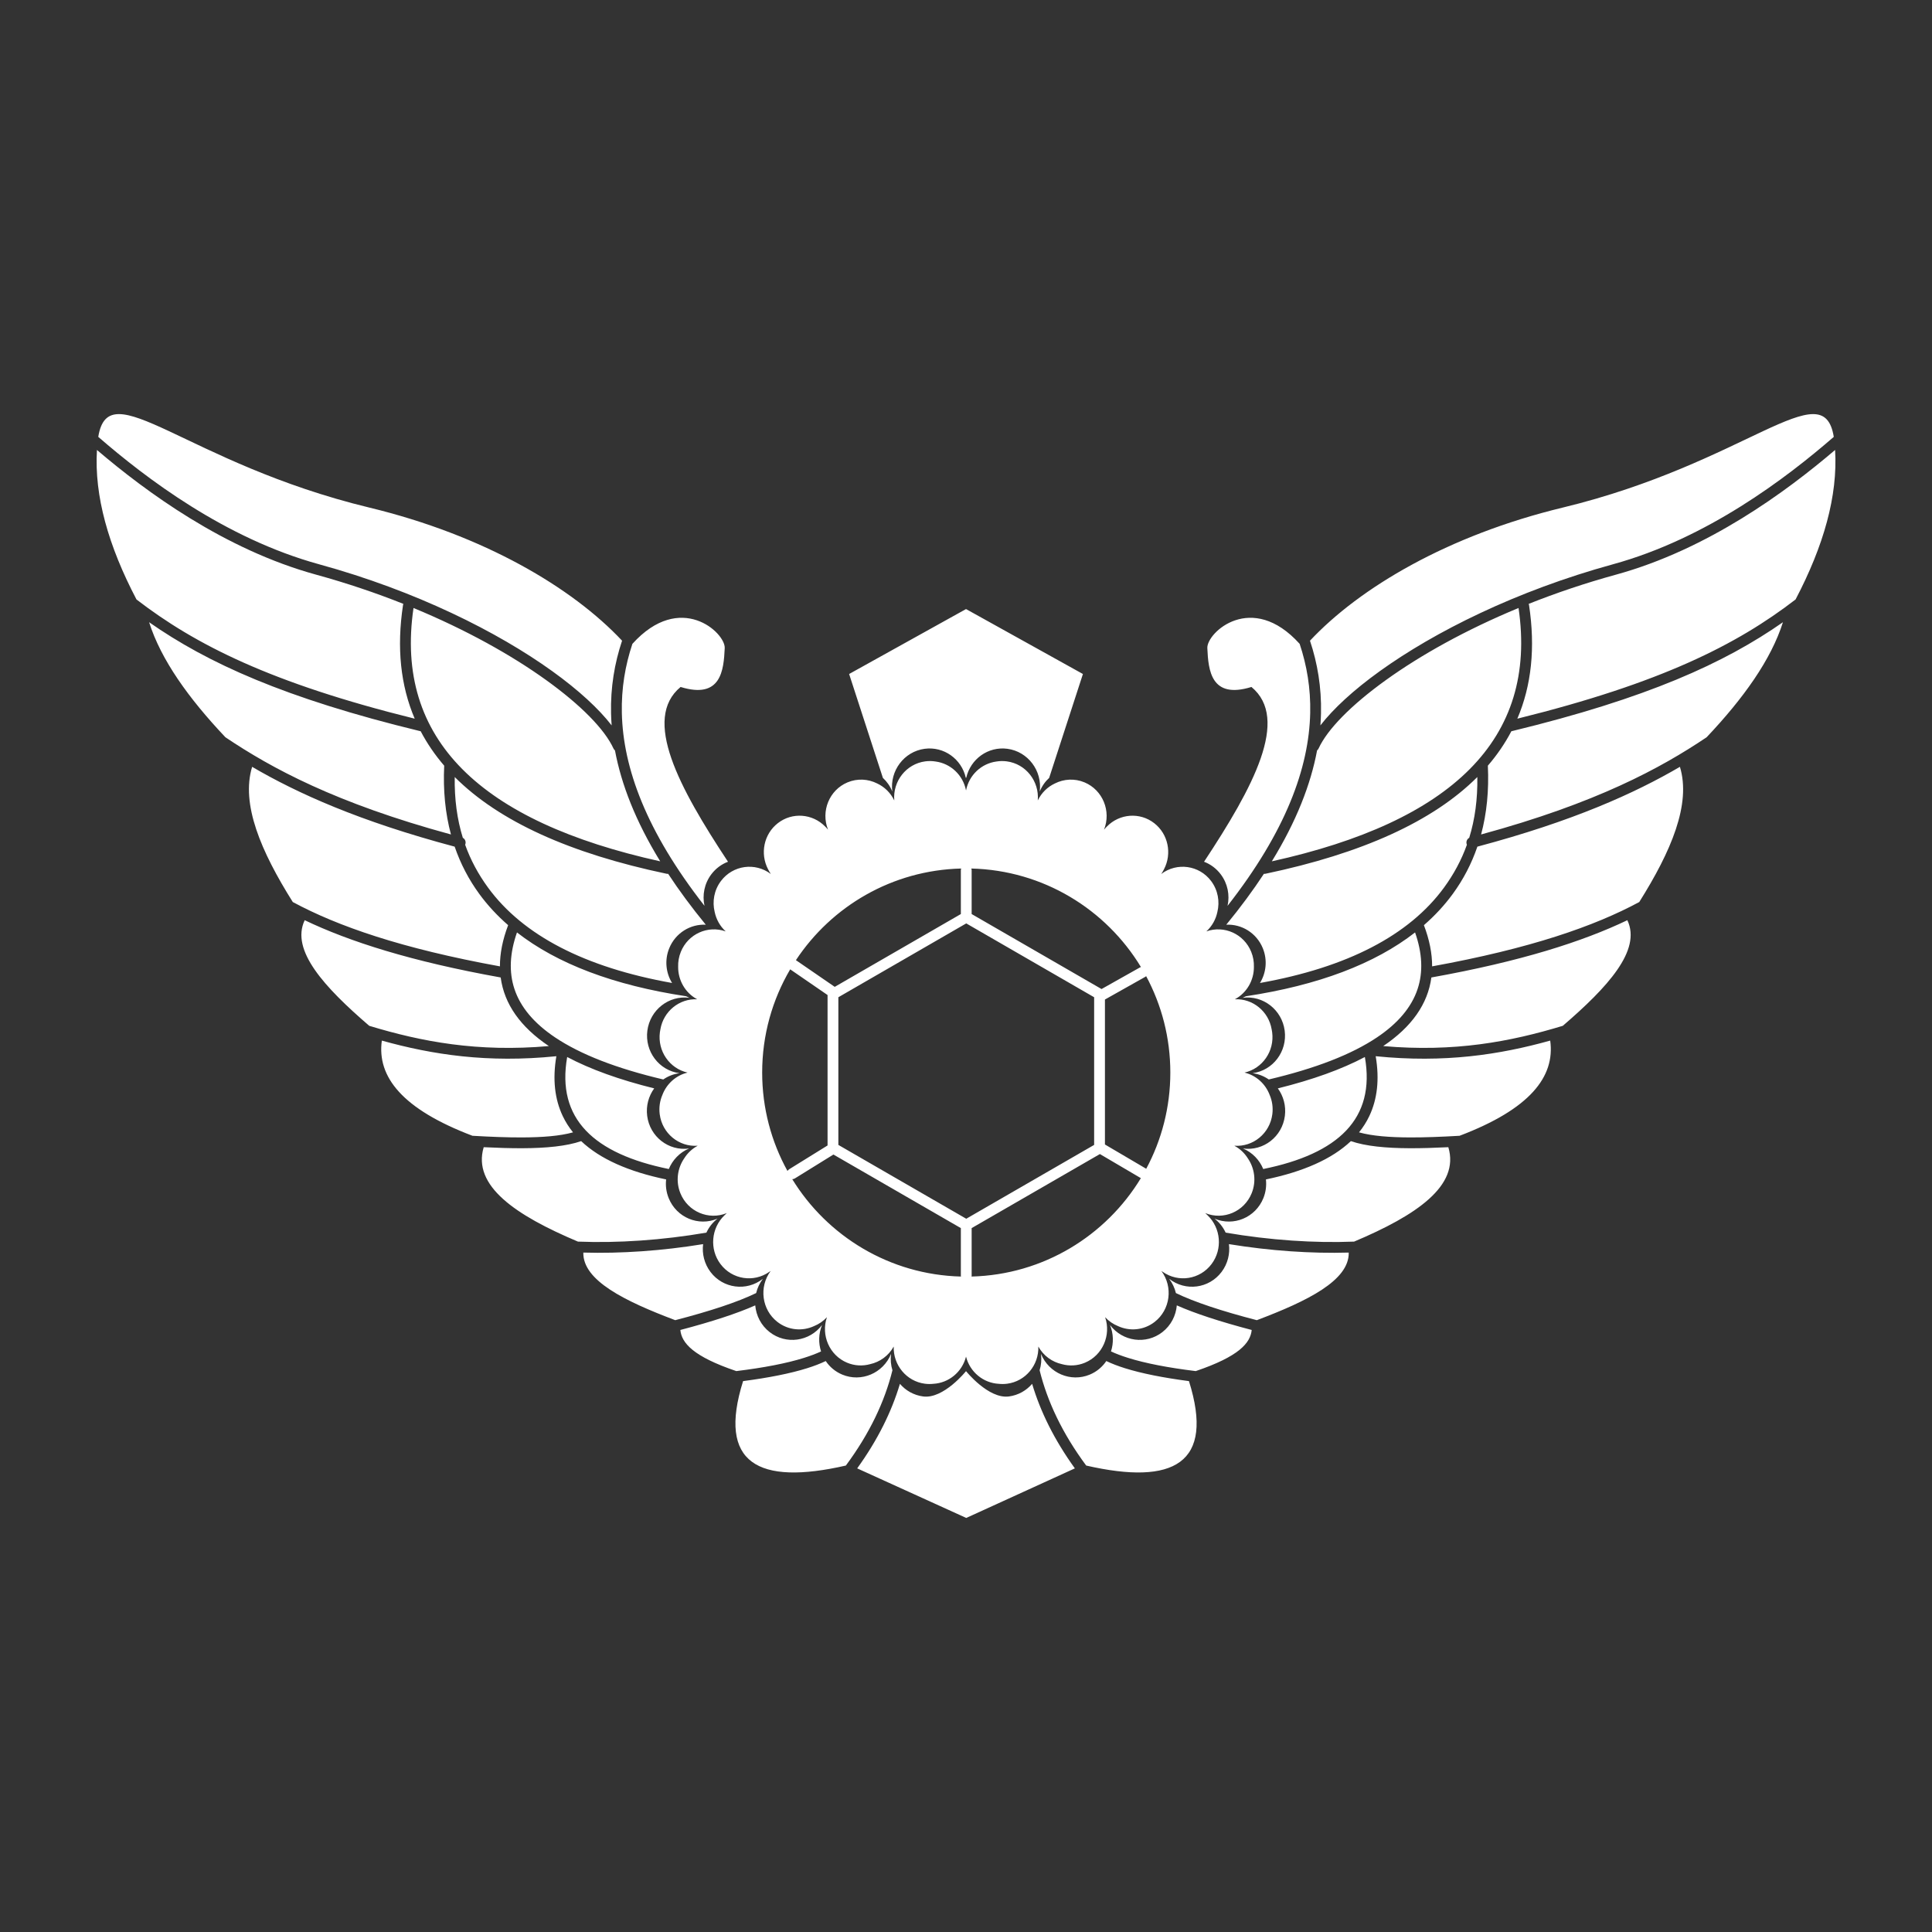 <?xml version="1.0" encoding="UTF-8" standalone="no"?>
<!DOCTYPE svg PUBLIC "-//W3C//DTD SVG 1.1//EN" "http://www.w3.org/Graphics/SVG/1.1/DTD/svg11.dtd">
<svg width="100%" height="100%" viewBox="0 0 1000 1000" version="1.1" xmlns="http://www.w3.org/2000/svg" xmlns:xlink="http://www.w3.org/1999/xlink" xml:space="preserve" xmlns:serif="http://www.serif.com/" style="fill-rule:evenodd;clip-rule:evenodd;stroke-linejoin:round;stroke-miterlimit:2;">
    <rect x="0" y="0" width="1000" height="1000" fill="#333333" stroke="none"/>
    <g transform="matrix(1.342,0,0,1.342,-170.871,-228.197)">
        <path d="M499.914,698.877C499.914,698.877 508.562,709.683 516.448,708.645C520.064,708.169 523.187,706.365 525.408,703.777C528.608,714.503 533.946,725.363 541.893,736.381L500,755.5L457.935,736.381C465.881,725.363 471.219,714.503 474.42,703.777C476.64,706.365 479.764,708.169 483.379,708.645C491.265,709.683 499.914,698.877 499.914,698.877ZM528.297,698.541C528.907,696.563 529.111,694.421 528.823,692.229C531.884,699.709 540.331,703.282 547.675,700.203C550.344,699.084 552.502,697.24 554.021,694.986C556.09,695.976 558.464,696.894 561.138,697.733C567.635,699.774 575.962,701.424 585.899,702.725C595.886,734.535 580.041,743.015 546.258,735.292C537.041,722.842 531.284,710.61 528.297,698.541ZM471.531,698.541C470.92,696.563 470.716,694.421 471.005,692.229C467.944,699.709 459.496,703.282 452.152,700.203C449.483,699.084 447.325,697.24 445.807,694.986C443.738,695.976 441.363,696.894 438.689,697.733C432.193,699.774 423.866,701.424 413.928,702.725C403.941,734.535 419.786,743.015 453.569,735.292C462.786,722.842 468.544,710.61 471.531,698.541ZM511.643,463.752C512.932,463.541 514.271,463.513 515.628,463.691C522.978,464.659 528.211,471.339 527.59,478.774C529.029,475.773 531.411,473.51 534.218,472.202C537.671,470.472 541.805,470.199 545.627,471.801C552.637,474.74 555.98,482.889 553.137,490.043C553.495,489.6 553.874,489.185 554.272,488.799C559.119,483.854 566.934,483.197 572.505,487.538C577.93,491.764 579.398,499.304 576.286,505.268C575.976,505.91 575.613,506.534 575.197,507.136C581.261,502.551 589.836,503.733 594.43,509.828C597.092,513.359 597.843,517.778 596.852,521.799C596.263,524.606 594.831,527.241 592.609,529.272C599.483,526.838 607.105,530.243 609.908,537.154C610.676,539.048 611.006,541.017 610.945,542.945C610.985,548.073 608.248,552.967 603.616,555.453C610.51,555.145 616.621,560.097 617.798,567.072C617.875,567.436 617.938,567.804 617.988,568.178C618.947,575.464 614.237,582.178 607.318,583.731C611.859,584.812 615.425,588.123 617.023,592.346C617.992,594.608 618.39,597.154 618.057,599.77C617.113,607.182 610.641,612.476 603.401,611.946C605.585,613.108 607.35,614.804 608.605,616.809C611.227,620.623 611.947,625.667 610.081,630.269C607.196,637.382 599.205,640.781 592.18,637.921C592.501,638.201 592.807,638.493 593.098,638.797C598.202,643.701 598.949,651.829 594.603,657.594C590.119,663.542 581.845,664.811 575.812,660.608C575.625,660.49 575.441,660.367 575.258,660.24C579.846,666.41 578.702,675.19 572.678,679.884C568.482,683.154 563.014,683.588 558.498,681.491C556.669,680.752 554.978,679.608 553.567,678.077C555.933,685.054 552.583,692.777 545.8,695.621C542.87,696.849 539.757,696.976 536.908,696.188C533.149,695.365 529.786,692.964 527.806,689.399C528.028,696.528 522.902,702.796 515.801,703.731C514.696,703.876 513.603,703.885 512.541,703.769C506.571,703.456 501.414,699.222 499.914,693.281C498.412,699.223 493.256,703.456 487.286,703.769C486.224,703.885 485.132,703.876 484.026,703.731C476.925,702.796 471.8,696.528 472.021,689.399C470.041,692.964 466.678,695.365 462.919,696.188C460.07,696.976 456.957,696.849 454.027,695.621C447.244,692.777 443.895,685.054 446.261,678.077C444.849,679.608 443.158,680.752 441.329,681.491C436.814,683.588 431.345,683.154 427.149,679.884C421.125,675.19 419.981,666.41 424.569,660.24C424.387,660.367 424.202,660.49 424.016,660.608C417.982,664.811 409.708,663.542 405.224,657.594C400.879,651.829 401.626,643.701 406.73,638.797C407.02,638.493 407.326,638.201 407.648,637.921C400.622,640.781 392.632,637.382 389.747,630.269C387.88,625.667 388.601,620.623 391.223,616.809C392.477,614.805 394.242,613.108 396.426,611.946C389.186,612.476 382.714,607.182 381.77,599.77C381.437,597.154 381.836,594.608 382.804,592.346C384.402,588.124 387.968,584.813 392.509,583.731C385.59,582.178 380.88,575.464 381.84,568.178C381.889,567.804 381.952,567.436 382.029,567.072C383.206,560.097 389.318,555.145 396.211,555.453C391.579,552.967 388.843,548.074 388.882,542.945C388.821,541.017 389.151,539.048 389.919,537.154C392.722,530.243 400.344,526.838 407.218,529.272C404.997,527.241 403.564,524.606 402.975,521.799C401.984,517.778 402.735,513.359 405.397,509.828C409.992,503.733 418.566,502.551 424.631,507.136C424.215,506.535 423.852,505.911 423.541,505.268C420.43,499.304 421.898,491.764 427.322,487.538C432.893,483.197 440.709,483.854 445.556,488.799C445.954,489.185 446.333,489.6 446.69,490.043C443.848,482.889 447.19,474.74 454.2,471.801C458.022,470.199 462.156,470.472 465.61,472.202C468.417,473.511 470.798,475.774 472.237,478.774C471.616,471.339 476.849,464.659 484.199,463.691C485.557,463.513 486.895,463.541 488.184,463.752C493.943,464.515 498.752,468.937 499.914,474.914C501.076,468.936 505.884,464.516 511.643,463.752ZM581.21,673.516C588.247,676.645 597.957,679.811 610.099,683.001C609.593,688.032 605.179,693.213 588.506,698.862C577.946,697.563 569.153,695.883 562.386,693.758C559.91,692.98 557.716,692.158 555.825,691.275C556.866,688.057 556.819,684.453 555.435,681.072C560.293,687.5 569.352,688.732 575.654,683.822C578.974,681.235 580.871,677.454 581.21,673.516ZM418.617,673.516C411.58,676.645 401.87,679.811 389.729,683.001C390.234,688.032 394.648,693.213 411.321,698.862C421.881,697.563 430.675,695.883 437.441,693.758C439.917,692.98 442.112,692.158 444.002,691.275C442.961,688.057 443.009,684.453 444.392,681.072C439.535,687.5 430.475,688.732 424.174,683.822C420.853,681.235 418.957,677.454 418.617,673.516ZM601.318,649.892C617.188,652.484 633.074,653.567 647.521,653.151C647.744,663.908 631.598,671.857 612.07,679.225C598.497,675.705 587.977,672.224 580.86,668.769C580.399,666.834 579.541,664.962 578.27,663.279C584.593,668.217 593.647,667.025 598.476,660.619C600.869,657.445 601.779,653.582 601.318,649.892ZM398.509,649.892C382.639,652.484 366.754,653.567 352.307,653.151C352.083,663.908 368.23,671.857 387.757,679.225C401.33,675.705 411.85,672.224 418.967,668.769C419.428,666.834 420.287,664.962 421.558,663.279C415.235,668.217 406.18,667.025 401.351,660.619C398.958,657.445 398.048,653.582 398.509,649.892ZM567.349,624.446C553.879,646.657 529.731,661.687 502.045,662.396C502.07,662.268 502.083,662.135 502.083,662L502.083,643.71L551.549,615.152L567.349,624.446ZM432.896,624.848C433.248,624.837 433.602,624.736 433.922,624.538L448.774,615.338L497.917,643.71L497.917,662C497.917,662.135 497.93,662.268 497.955,662.396C470.439,661.695 446.414,646.84 432.896,624.848ZM615.58,624.938C630.02,621.941 641.069,617.056 648.35,610.165C653.962,612.104 661.745,612.865 670.969,612.905C675.616,612.925 680.639,612.768 685.937,612.506C690.398,627.418 673.635,638.778 649.598,648.92C634.247,649.536 617.104,648.381 600.049,645.457C599.097,643.403 597.663,641.542 595.77,640.064C603.128,643.176 611.56,639.641 614.588,632.175C615.549,629.805 615.851,627.322 615.58,624.938ZM384.247,624.938C369.807,621.941 358.758,617.056 351.478,610.165C345.866,612.104 338.082,612.865 328.858,612.905C324.211,612.925 319.188,612.768 313.89,612.506C309.429,627.418 326.192,638.778 350.229,648.92C365.58,649.536 382.724,648.381 399.778,645.457C400.73,643.403 402.165,641.542 404.057,640.064C396.7,643.176 388.268,639.641 385.239,632.175C384.278,629.805 383.976,627.322 384.247,624.938ZM500,526.191L549.325,554.669C549.325,554.669 549.325,611.624 549.325,611.624C549.325,611.624 500,640.102 500,640.102C500,640.102 450.675,611.624 450.675,611.624C450.675,611.624 450.675,554.669 450.675,554.669L500,526.191ZM432.095,543.906L446.509,553.815L446.509,611.84L431.728,620.996C431.441,621.173 431.213,621.409 431.049,621.679C424.829,610.416 421.289,597.473 421.289,583.711C421.289,569.193 425.228,555.587 432.095,543.906ZM620.182,589.823C633.628,586.487 644.826,582.45 653.745,577.72C657.956,601.6 643.385,615.069 614.546,620.924C613.122,617.47 610.41,614.56 606.744,613.009C614.635,614.082 621.87,608.445 622.891,600.428C623.388,596.524 622.32,592.77 620.182,589.823ZM379.645,589.823C366.199,586.487 355.001,582.45 346.082,577.72C341.871,601.6 356.442,615.069 385.281,620.924C386.705,617.47 389.417,614.56 393.083,613.009C385.193,614.082 377.958,608.445 376.937,600.428C376.439,596.524 377.507,592.77 379.645,589.823ZM569.391,546.55C575.337,557.62 578.711,570.275 578.711,583.711C578.711,597.13 575.346,609.77 569.415,620.827L553.491,611.46L553.491,555.551L569.021,546.816C569.157,546.74 569.281,546.65 569.391,546.55ZM725.23,571.392C727.166,585.382 717.311,597.85 690.273,608.103C683.377,608.502 676.879,608.764 670.987,608.738C663.236,608.705 656.565,608.194 651.487,606.783C653.07,604.829 654.395,602.737 655.455,600.505C658.526,594.038 659.435,586.375 657.92,577.415C684.423,580.098 705.644,576.845 725.23,571.392ZM274.597,571.392C272.661,585.382 282.516,597.85 309.554,608.103C316.45,608.502 322.949,608.764 328.84,608.738C336.591,608.705 343.262,608.194 348.34,606.783C346.757,604.829 345.432,602.737 344.372,600.505C341.301,594.038 340.392,586.375 341.907,577.415C315.404,580.098 294.183,576.845 274.597,571.392ZM607.883,554.283C635.833,550.058 657.629,541.737 673.106,529.677C675.911,537.685 676.25,544.938 674.092,551.462C671.742,558.564 666.458,564.763 658.411,570.16C648.533,576.786 634.572,582.164 616.681,586.386C614.873,585.129 612.758,584.272 610.444,583.957C618.33,582.919 623.875,575.563 622.819,567.542C621.763,559.52 614.503,553.85 606.617,554.888C607.053,554.706 607.476,554.503 607.883,554.283ZM391.944,554.283C363.994,550.058 342.198,541.737 326.721,529.677C323.916,537.685 323.577,544.938 325.735,551.462C328.085,558.564 333.37,564.763 341.416,570.16C351.294,576.786 365.255,582.164 383.146,586.386C384.954,585.129 387.069,584.272 389.383,583.957C381.498,582.919 375.953,575.563 377.009,567.542C378.065,559.52 385.325,553.85 393.21,554.888C392.774,554.706 392.352,554.503 391.944,554.283ZM755.051,524.924L755,525C760.483,536.593 747.324,550.849 730.092,565.687C709.883,571.831 688.225,575.922 660.819,573.504C671.798,566.118 678.022,557.292 679.392,547.046C713.97,540.836 737.749,533.203 755.051,524.924ZM244.776,524.924L244.827,525C239.344,536.593 252.503,550.849 269.735,565.687C289.944,571.831 311.602,575.922 339.008,573.504C328.03,566.118 321.805,557.292 320.435,547.046C285.858,540.836 262.078,533.203 244.776,524.924ZM501.958,505.024C529.695,505.704 553.891,520.759 567.372,543.013C567.238,543.056 567.106,543.113 566.979,543.184L552.182,551.507L502.083,522.583L502.083,505.736C502.083,505.486 502.039,505.246 501.958,505.024ZM498.042,505.024C497.961,505.246 497.917,505.486 497.917,505.736L497.917,522.583L449.279,550.664L434.304,540.368C448.055,519.574 471.417,505.676 498.042,505.024ZM600.285,526.696C605.829,519.937 610.646,513.398 614.797,507.074C615.003,507.094 615.215,507.084 615.428,507.039C652.596,499.233 680,486.862 697.118,469.736C697.248,478.283 696.203,486.038 693.993,493.176C693.177,493.626 692.738,494.588 692.985,495.53C693.015,495.642 693.053,495.75 693.099,495.853C690.983,501.756 688.034,507.234 684.26,512.395C670.803,530.791 646.966,543.163 613.285,549.172C615.678,545.291 616.244,540.321 614.377,535.757C611.965,529.865 606.211,526.397 600.285,526.696ZM399.542,526.696C393.998,519.937 389.182,513.398 385.03,507.074C384.825,507.094 384.612,507.084 384.399,507.039C347.231,499.233 319.827,486.862 302.709,469.736C302.58,478.283 303.624,486.038 305.834,493.176C306.65,493.626 307.09,494.588 306.842,495.53C306.813,495.642 306.774,495.75 306.728,495.853C308.844,501.756 311.793,507.234 315.568,512.395C329.024,530.791 352.861,543.163 386.543,549.172C384.149,545.291 383.583,540.321 385.451,535.757C387.862,529.865 393.617,526.397 399.542,526.696ZM775.258,465.803C779.628,480.186 771.887,498.355 759.575,517.949C742.302,527.248 717.686,535.86 679.682,542.759C679.701,537.774 678.649,532.478 676.516,526.871C680.762,523.18 684.465,519.171 687.623,514.855C691.701,509.279 694.879,503.186 697.14,496.589C734.01,486.77 757.825,475.994 775.258,465.803ZM224.57,465.803C220.199,480.186 227.941,498.355 240.252,517.949C257.525,527.248 282.141,535.86 320.146,542.759C320.127,537.774 321.179,532.478 323.311,526.871C319.065,523.18 315.362,519.171 312.205,514.855C308.126,509.279 304.948,503.186 302.687,496.589C265.817,486.77 242.002,475.994 224.57,465.803ZM591.717,502.413C610.667,473.729 624.894,447.327 610,435C594.365,439.824 593.371,428.556 592.983,420C592.713,414.061 610.106,397.905 628.591,418.371C631.352,426.629 632.874,435.503 632.659,445.074C632.185,466.217 623.258,490.688 600.786,519.41C601.69,515.311 600.86,510.841 598.14,507.241C596.422,504.968 594.178,503.344 591.717,502.413ZM408.11,502.413C389.16,473.729 374.933,447.327 389.827,435C405.462,439.824 406.456,428.556 406.845,420C407.115,414.061 389.722,397.905 371.237,418.371C368.476,426.629 366.953,435.503 367.168,445.074C367.642,466.217 376.57,490.688 399.041,519.41C398.138,515.311 398.967,510.841 401.687,507.241C403.405,504.968 405.649,503.344 408.11,502.413ZM713.015,404.539C692.561,413.004 675.167,422.778 661.944,432.28C648.411,442.004 639.27,451.368 635.893,458.726C635.755,459.027 635.555,459.279 635.313,459.474C632.873,472.531 627.379,486.744 617.859,502.253C687.046,486.973 720.463,455.304 713.015,404.539ZM286.812,404.539C307.267,413.004 324.661,422.778 337.884,432.28C351.416,442.004 360.557,451.368 363.934,458.726C364.072,459.027 364.273,459.279 364.514,459.474C366.954,472.531 372.449,486.744 381.968,502.253C312.781,486.973 279.364,455.304 286.812,404.539ZM814.991,410.027C810.414,424.485 799.814,439.325 785.56,454.397C767.781,466.352 742.973,479.815 698.573,491.888C700.757,483.75 701.634,474.9 701.18,465.36C704.765,461.189 707.791,456.76 710.253,452.068C710.332,452.058 710.412,452.044 710.491,452.025C762.687,439.368 792.519,425.735 814.991,410.027ZM184.836,410.027C189.414,424.485 200.014,439.325 214.267,454.397C232.046,466.352 256.855,479.815 301.254,491.888C299.071,483.75 298.193,474.9 298.648,465.36C295.062,461.189 292.036,456.76 289.574,452.068C289.495,452.058 289.416,452.044 289.336,452.025C237.14,439.368 207.308,425.735 184.836,410.027ZM499.827,405L500,405L545,430L532,470L531.994,470.057C530.452,471.468 529.19,473.242 528.347,475.32C529.368,467.303 523.791,459.923 515.9,458.849C508.478,457.84 501.635,462.768 500,470.031L500,470L499.827,470.031C498.192,462.768 491.35,457.84 483.927,458.849C476.036,459.923 470.459,467.303 471.48,475.32C470.637,473.242 469.375,471.468 467.833,470.057L467.827,470L454.827,430L499.827,405ZM632.576,417.151C651.781,396.676 685.79,376.512 730,365.826C800.944,348.677 830.56,313.342 834.598,338.541C816.312,354.403 785.711,377.722 749.449,387.676C711.971,397.964 680.548,413.78 659.512,428.896C649.288,436.243 641.505,443.462 636.592,449.823C636.714,448.254 636.791,446.702 636.825,445.167C637.05,435.129 635.463,425.818 632.576,417.151ZM367.251,417.151C348.047,396.676 314.038,376.512 269.827,365.826C198.883,348.677 169.267,313.342 165.229,338.541C183.515,354.403 214.117,377.722 250.379,387.676C287.856,397.964 319.279,413.78 340.315,428.896C350.539,436.243 358.323,443.462 363.235,449.823C363.114,448.254 363.037,446.702 363.002,445.167C362.777,435.129 364.364,425.818 367.251,417.151ZM835.107,343.588C836.187,361.335 830.664,380.66 819.861,401.25C797.208,418.698 767.879,433.543 712.551,447.23C718.012,434.443 719.553,419.853 717.06,403.413C717.035,403.25 716.992,403.095 716.933,402.948C727.428,398.772 738.682,394.953 750.551,391.694C786.078,381.942 816.292,359.627 835.107,343.588ZM164.72,343.588C163.641,361.335 169.163,380.66 179.966,401.25C202.619,418.698 231.949,433.543 287.276,447.23C281.815,434.443 280.274,419.853 282.768,403.413C282.792,403.25 282.835,403.095 282.894,402.948C272.4,398.772 261.145,394.953 249.276,391.694C213.749,381.942 183.535,359.627 164.72,343.588Z" style="fill:white;"/>
    </g>
</svg>
